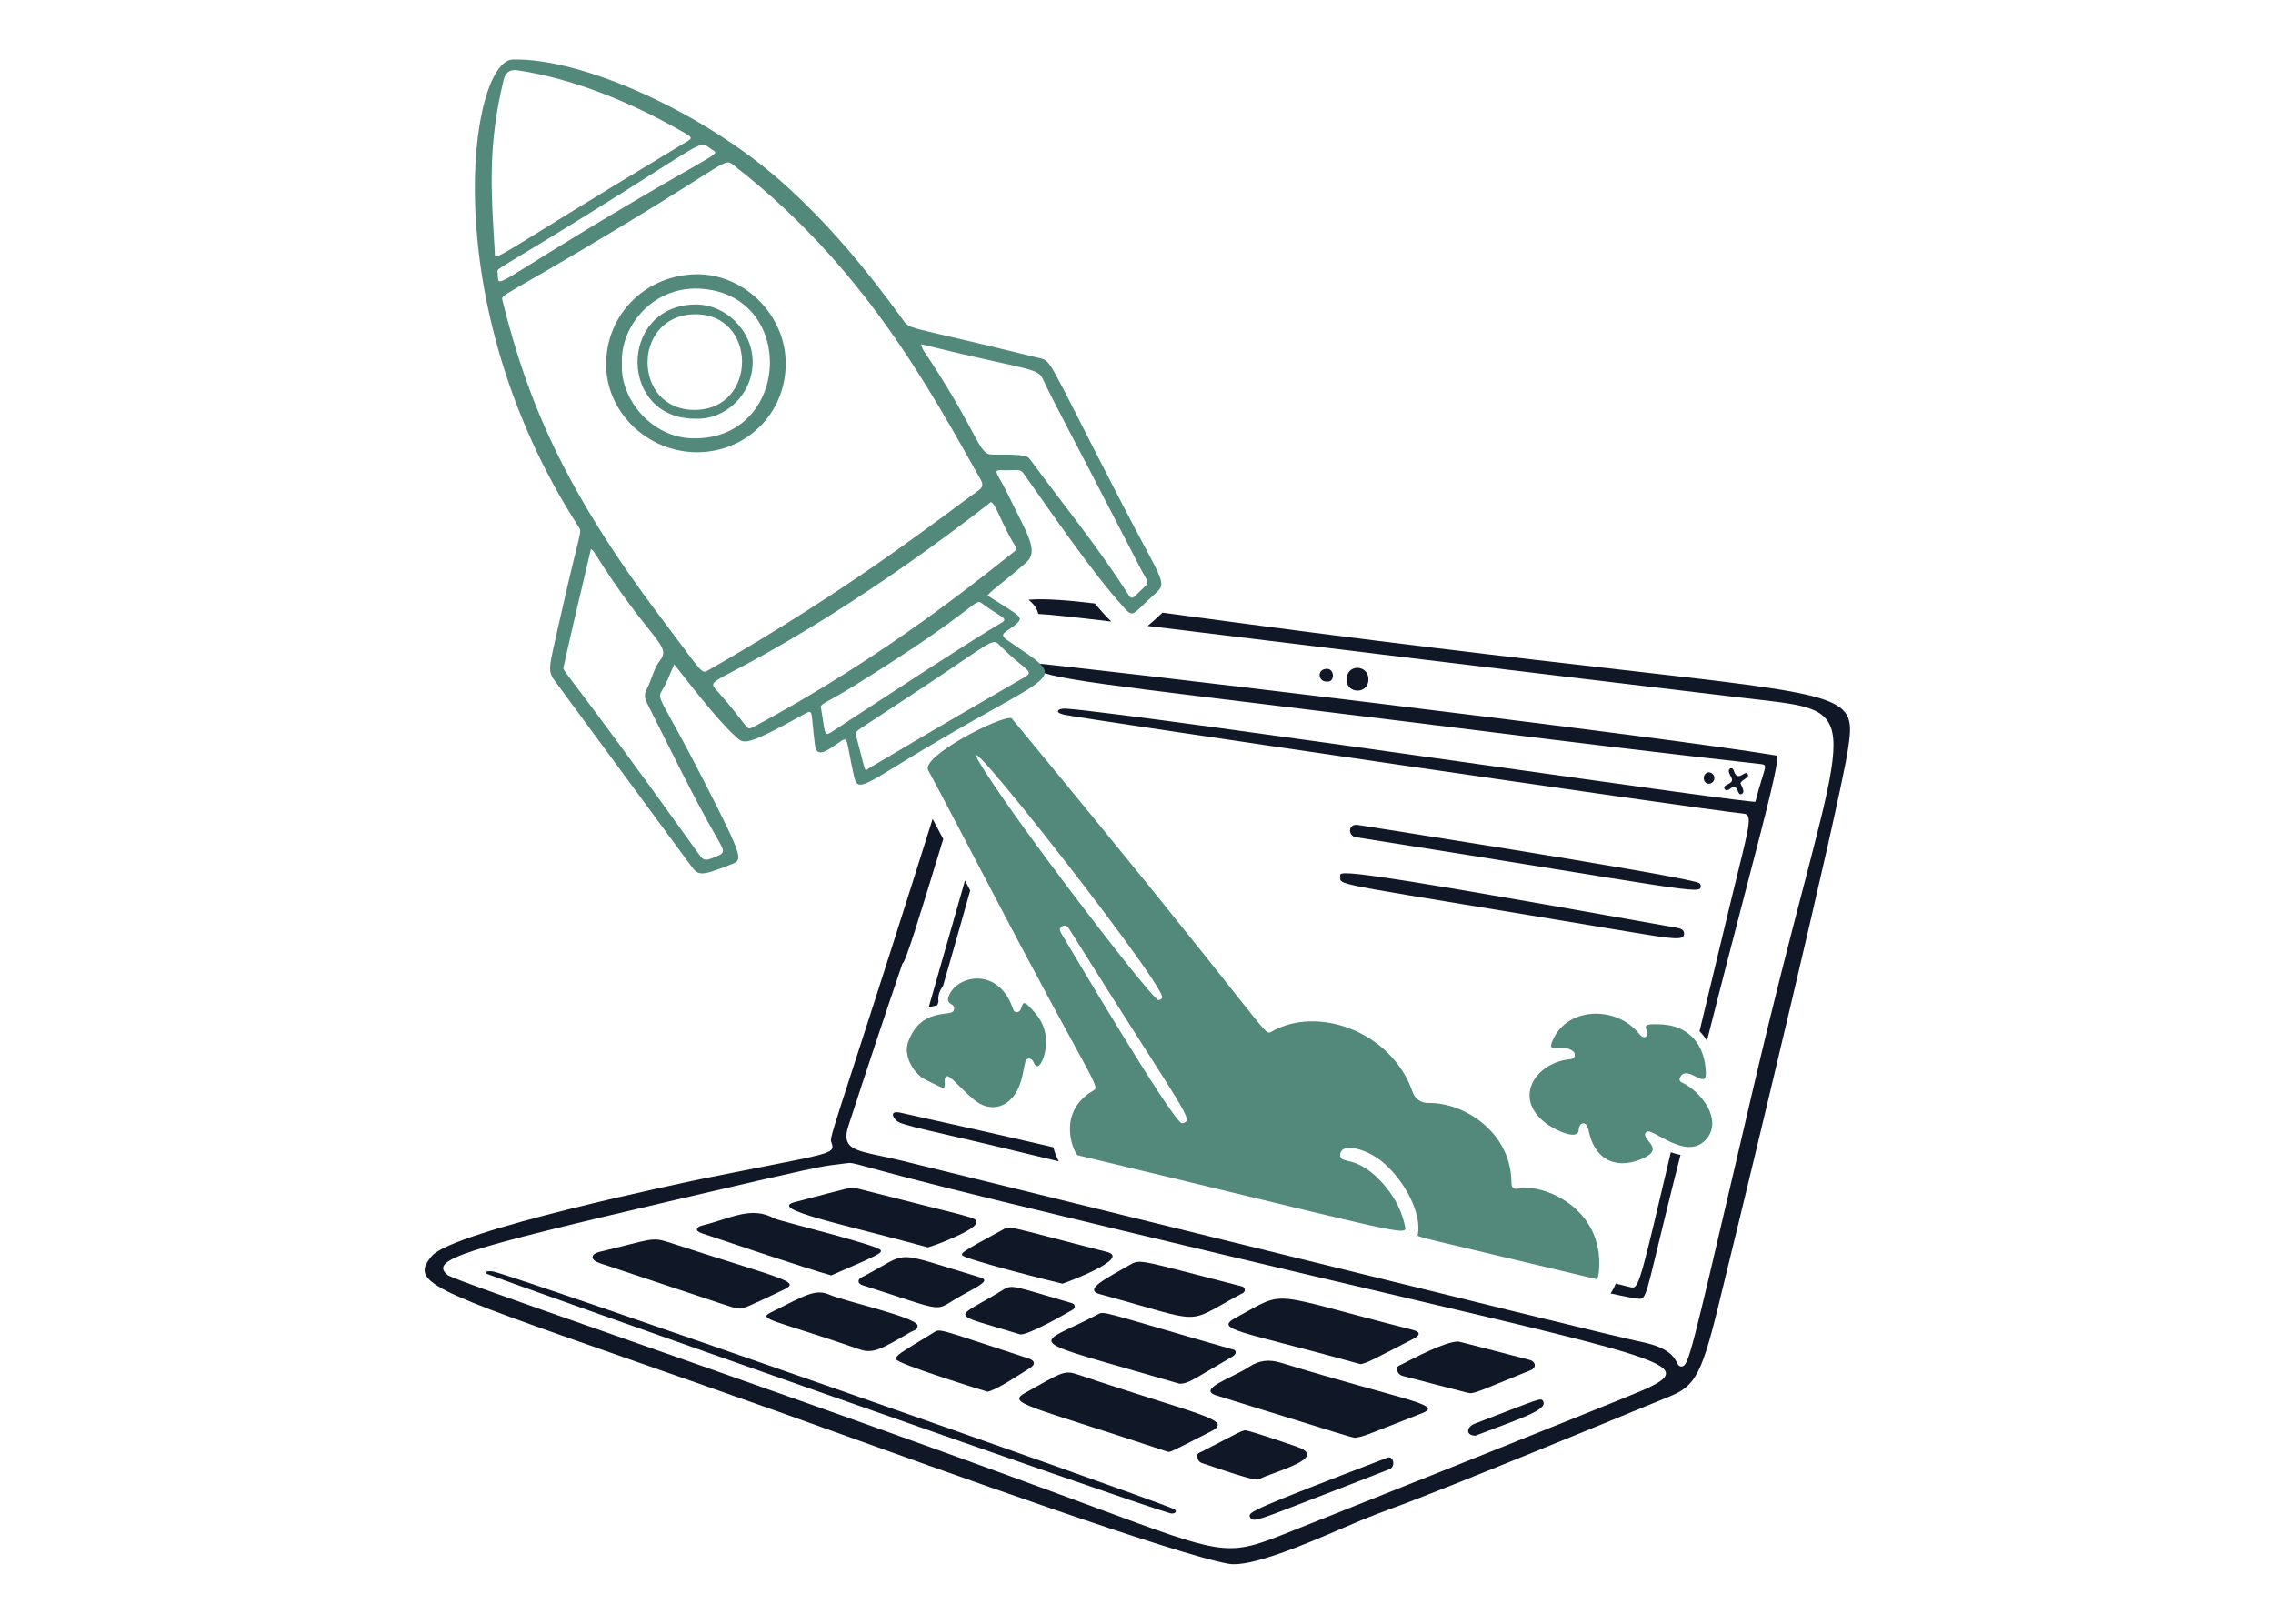 <svg width="560" height="400" viewBox="0 0 560 400" fill="none" xmlns="http://www.w3.org/2000/svg">
<rect width="560" height="400" fill="white"/>
<path d="M419.026 218.332C419.042 217.512 418.354 217.41 417.688 217.234C408.272 214.75 334.556 203.226 334.506 203.218C332.038 202.852 332.072 205.93 334.014 206.238C416.522 219.276 418.984 220.476 419.026 218.332Z" fill="#101828"/>
<path d="M414.908 230.184C415.048 228.922 413.872 228.69 412.938 228.522C323.874 212.6 330.398 214.592 330.218 216.16C329.978 218.246 329.946 217.612 400.762 229.438C412.17 231.344 414.74 231.72 414.91 230.182L414.908 230.184Z" fill="#101828"/>
<path d="M331.76 167.494C331.824 171.054 337.314 171.062 337.142 167.178C336.986 163.666 331.688 163.494 331.76 167.494Z" fill="#101828"/>
<path d="M428.796 192.936C429.272 191.93 431.022 191.632 430.634 190.77C429.984 189.322 428.184 193.116 427.13 189.756C426.838 188.824 425.696 189.236 425.968 190.228C426.336 191.574 427.668 192.29 425.616 193.244C425.248 193.416 424.568 193.698 424.876 194.286C425.218 194.94 425.794 194.646 426.254 194.302C428.43 192.67 427.828 196.204 429.13 195.584C429.926 195.204 429.398 194.27 428.798 192.938L428.796 192.936Z" fill="#101828"/>
<path d="M326.934 167.89C328.944 168.15 328.884 164.578 326.73 164.762C324.34 164.966 324.756 168.03 326.934 167.89Z" fill="#101828"/>
<path d="M421.032 190.24C419.158 190.46 419.522 193.234 421.108 193.062C422.778 192.882 422.854 190.47 421.032 190.24Z" fill="#101828"/>
<path d="M333.938 354.194C336.536 353.622 334.062 354.536 350.452 348.096C355.822 345.986 345.53 344.868 315.578 335.71C312.658 334.818 310.18 335.08 307.67 336.756C303.686 339.414 294.664 342.218 299.738 343.784C333.774 354.29 332.156 353.902 333.938 354.196V354.194Z" fill="#101828"/>
<path d="M287.796 357.658C288.468 357.638 288.192 357.822 298.3 352.64C304.066 349.684 295.99 348.856 265.288 338.532C262.036 337.438 261.102 338.42 252.77 343.012C247.768 345.77 252.678 345.978 287.796 357.658Z" fill="#101828"/>
<path d="M335.184 336.05C336.766 335.778 337.604 335.274 348.046 329.904C350.248 328.772 349.828 328.052 347.846 327.55C311.508 318.348 317.43 317.614 304.6 324.534C298.862 327.63 304.988 327.666 335.184 336.05Z" fill="#101828"/>
<path d="M290.612 340.882C292.934 340.806 293.402 340.12 303.562 334.234C304.018 333.97 304.434 333.602 304.434 333.144C304.434 332.448 303.688 332.424 303.208 332.288C270.676 322.958 272.166 322.898 270.384 323.838C254.746 332.092 250.146 329.094 290.61 340.878L290.612 340.882Z" fill="#101828"/>
<path d="M182.012 322.36C183.33 322.34 183.854 322.102 192.916 317.796C197.498 315.618 193.924 315.524 164.498 305.956C160.522 304.662 160.132 305.418 147.884 308.342C145.238 308.974 145.518 310.428 147.7 311.154C181.954 322.536 179.966 322.034 182.012 322.362V322.36Z" fill="#101828"/>
<path d="M120.028 313.838C127.014 316.614 277.754 369.782 288.228 372.76C289.516 373.126 290.248 372.164 289.186 371.718C279.756 367.758 129.276 315.148 121.62 313.256C120.276 312.924 118.906 313.392 120.028 313.838Z" fill="#101828"/>
<path d="M228.582 307.28C229.548 307.152 240.93 302.906 240.566 301.05C240.32 299.784 240.712 300.32 211.094 292.742C209.64 292.37 210.458 292.298 195.77 296.142C189.146 297.876 207.59 301.532 228.582 307.282V307.28Z" fill="#101828"/>
<path d="M204.792 314.188C217.358 308.782 217.068 308.69 217.022 308.042C216.938 306.848 191.844 300.746 190.798 300.166C185.074 296.994 180.134 300.138 173.01 301.892C171.516 302.26 171.024 303.188 172.946 303.83C180.888 306.48 197.892 312.252 204.792 314.19V314.188Z" fill="#101828"/>
<path d="M278.354 311.596C272.516 314.982 266.83 317.682 270.982 318.816C297.578 326.07 291.43 326.444 305.508 318.9C306.032 318.62 306.75 318.428 306.67 317.678C306.59 316.928 305.874 316.874 305.292 316.724C280.932 310.5 281.026 310.046 278.356 311.594L278.354 311.596Z" fill="#101828"/>
<path d="M224.38 328.134C225.026 327.758 226.214 327.654 226.05 326.492C225.768 324.486 208.034 320.546 204.51 319.004C200.986 317.462 198.832 318.82 189.902 323.324C186.49 325.046 190.558 325.076 211.946 332.462C215.102 333.552 217.284 332.268 224.38 328.134Z" fill="#101828"/>
<path d="M261.768 316.232C262.384 316.052 278.91 309.984 272.724 308.408C246.99 301.852 249.122 301.816 246.72 303.11C236.634 308.54 236.978 308.656 237.018 309.164C237.09 310.1 261.124 316.144 261.768 316.232Z" fill="#101828"/>
<path d="M243.296 342.838C245.526 342.446 251.328 338.512 253.792 336.988C255.178 336.13 254.986 335.156 253.436 334.654C230.33 327.154 231.768 327.198 229.906 328.34C221.264 333.638 220.792 333.802 220.788 334.846C220.784 335.89 242.332 342.594 243.296 342.838Z" fill="#101828"/>
<path d="M359.262 330.476C355.974 330.512 348.464 334.496 345.356 336.102C344.844 336.366 343.996 336.494 344.19 337.476C344.354 338.304 344.918 338.754 345.628 338.966C346.592 339.252 361.412 343.062 361.464 343.074C363.2 343.47 363.056 343.212 377.04 337.576C378.77 336.878 378.198 335.366 376.976 335.046C358.164 330.116 359.216 330.472 359.262 330.476Z" fill="#101828"/>
<path d="M212.292 314.666C211.07 315.298 211.384 316.264 212.6 316.648C234.502 323.574 229.462 323.196 237.006 319.09C241.96 316.396 243.846 315.386 241.478 314.678C218.762 307.874 224.754 308.208 212.292 314.666Z" fill="#101828"/>
<path d="M306.716 352.32C305.086 352.86 306.616 352.132 296.128 357.558C295.604 357.83 294.88 357.958 294.958 358.748C295.032 359.492 295.346 360.148 296.14 360.418C311.318 365.574 309.294 364.614 311.712 363.706C318.158 361.284 326.206 358.744 319.504 356.39C318.206 355.934 308.74 352.662 306.714 352.322L306.716 352.32Z" fill="#101828"/>
<path d="M251.382 328.736C253.3 328.9 262.03 323.962 263.692 322.986C264.196 322.69 264.906 322.438 264.762 321.688C264.646 321.084 263.986 320.992 263.472 320.844C249.858 316.914 249.43 316.32 247.162 317.724C234.964 325.284 233.09 323.118 251.382 328.736Z" fill="#101828"/>
<path d="M341.842 359.078C308.602 371.804 307.414 372.492 307.926 373.658C308.408 374.754 309.03 374.782 315.31 372.384C320.628 370.354 340.2 362.784 342.376 361.904C343.846 361.31 343.378 358.592 341.844 359.076L341.842 359.078Z" fill="#101828"/>
<path d="M363.498 353.668C374.502 349.464 381.308 347.346 380.208 345.234C379.672 344.204 379.9 344.368 363.37 350.696C361.268 351.5 360.984 353.616 363.498 353.668Z" fill="#101828"/>
<path fill-rule="evenodd" clip-rule="evenodd" d="M227.9 275.456C225.04 274.824 223.242 274.428 222.126 274.156H222.124C218.568 273.288 220.256 275.898 221.436 276.438C223.1 277.198 226.588 278 233.182 279.516C236.818 280.352 241.398 281.406 247.136 282.788L259.752 285.828L260.866 286.098C260.277 284.998 259.824 283.83 259.518 282.62C243.066 278.8 233.468 276.684 227.9 275.456ZM398.076 316.198L401.55 317.062C401.86 317.14 402.124 317.206 402.374 317.166C403.888 316.934 404.814 312.842 411.654 283.838C412.48 284.14 413.274 284.356 414.038 284.498C413.294 287.478 412.712 289.744 412.502 290.564L412.422 290.88C406.264 315.522 405.834 319.494 404.382 319.912C404.098 319.994 403.774 319.938 403.36 319.876C402.53 319.822 400.954 319.55 396.824 318.636C397.404 317.674 397.8 316.97 398.076 316.198ZM420.55 256.386C420.016 255.494 419.4 254.712 418.724 254.028C421.357 243.011 424.01 231.999 426.684 220.992C427.244 218.694 427.744 216.648 428.194 214.828C431.146 202.832 431.682 200.652 429.578 200.434C417.838 199.226 266.344 177.038 262.108 176.044C259.626 175.464 260.666 174.424 262.636 174.564C271.598 175.188 321.004 182.15 364.236 188.244C400.49 193.352 432.404 197.85 432.496 197.486C433.017 195.419 433.602 193.369 434.25 191.338C435.122 188.56 435.18 188.372 433.694 188.208C409.34 185.516 382.192 182.176 377.702 181.624L377.058 181.544C356.275 178.953 335.489 176.396 314.698 173.874C260.098 167.232 254.882 166.596 254.186 163.324C257.442 163.324 407.624 181.112 437.668 186.118C438.722 186.294 435.328 199.318 429.616 221.218C426.549 232.929 423.527 244.652 420.55 256.386Z" fill="#101828"/>
<path fill-rule="evenodd" clip-rule="evenodd" d="M269.758 148.664C263.9 147.952 257.44 147.364 253.402 147.744C254.706 148.812 255.5 149.86 255.8 151.24C258.546 151.368 263.65 151.91 273.818 153.12C272.644 152.018 271.312 150.55 269.758 148.664ZM286.406 150.916C338.36 158.022 374.606 162.156 399.806 165.028C456.092 171.448 457.266 171.58 455.3 184.54C453.014 199.616 428.72 299.736 428.708 299.784C427.368 305.186 426.234 309.888 425.244 313.99C419.784 336.624 418.736 340.968 411.71 343.86C356.284 366.666 347.23 369.998 342.004 371.922C340.106 372.62 338.714 373.132 335.788 374.324C334.396 374.892 332.68 375.63 330.76 376.456C321.726 380.342 308.18 386.172 302.716 385.228C289.814 382.998 231.224 361.934 203.178 351.85L203.174 351.848L203.168 351.846L203.124 351.83L203.118 351.828C198.3 350.096 194.388 348.688 191.77 347.76C179.534 343.424 167.288 339.117 155.032 334.84L155.028 334.838C105.578 317.546 100.944 315.926 106.374 309.418C111.536 303.232 168.66 291.254 174.852 290.01C180.11 288.954 184.476 288.096 188.098 287.386C201.544 284.748 204.718 284.124 205.062 282.778C205.17 282.362 205.006 281.878 204.79 281.242L204.756 281.14C204.52 280.44 205.434 277.622 209.742 264.35C216.515 243.511 223.192 222.64 229.774 201.74L231.05 204.15L232.39 206.696L231.076 210.99C226.554 225.782 222.984 237.462 222.364 237.286C217.83 250.613 213.383 263.97 209.022 277.356C207.276 282.708 210.228 283.332 217.09 284.784H217.092C218.65 285.114 220.41 285.486 222.364 285.966C252.062 293.266 279.64 300.064 303.912 306.048H303.916C359.908 319.85 398.316 329.318 404.628 330.63C411.208 332 412.436 334.316 413.136 335.634C413.498 336.316 413.718 336.73 414.466 336.608C416 336.356 416.86 332.678 427.428 287.446C428.808 281.532 430.358 274.906 432.094 267.486C436.882 247.026 441.026 231.122 444.256 218.726C451.148 192.28 453.88 181.792 449.85 177.05C447.202 173.932 441.63 173.3 432.394 172.25C431.14 172.108 429.82 171.956 428.43 171.792C366.87 164.482 327.15 159.624 301.394 156.472C294.122 155.584 287.962 154.83 282.738 154.196C283.618 153.502 284.558 152.628 285.638 151.628L285.658 151.61L286.406 150.916ZM232.35 242.844C234.614 235.025 236.844 227.196 239.038 219.358L237.752 216.908L228.788 248.21C229.492 247.962 230.214 247.769 230.948 247.632L231.228 246.684C231.008 245.392 231.452 244.05 232.35 242.844ZM150.67 328.682L150.672 328.684C179.234 338.696 219.554 352.832 260.322 367.846C263.922 369.172 267.204 370.39 270.206 371.502C300.926 382.896 302.306 383.41 315.678 378.182C318.938 376.908 401.354 344.056 405.326 342.228C417.776 336.494 411.5 335.02 341.346 318.524L341.342 318.522C317.696 312.962 286.792 305.696 246.904 295.986C227.536 291.272 218.576 288.82 214.11 287.598C209.694 286.388 209.67 286.382 208.326 286.58C207.192 286.746 206.438 286.834 205.766 286.914C202.464 287.3 201.156 287.452 166.762 295.498C113.794 307.89 105.602 310.284 110.302 314.114V314.112C111.204 314.846 126.848 320.332 150.67 328.682Z" fill="#101828"/>
<path d="M249.212 176.908C312.1 252.95 311.298 255.286 313.112 254.222C324.568 247.506 342.914 254.118 348.05 269.082C348.61 270.712 350.176 271.746 351.898 271.712C360.908 271.54 372.324 279.092 372.372 291.3C372.376 292.566 372.878 293.08 374.13 292.782C379.762 291.44 395.294 297.348 393.94 313.096C393.86 314.026 393.72 314.69 393.456 315.138C349.192 304.582 349.156 304.768 349.272 304.242C350.41 299.146 346.074 290.572 340.198 285.914C336.604 283.066 330.616 281.37 330.208 284.264C329.782 287.284 334.408 283.754 341.504 292.5C343.872 295.418 345.526 298.716 346.218 302.43C346.638 304.69 340.99 302.658 265.444 284.566C264.142 283.128 260.58 273.808 269.252 268.73C271.286 267.54 269.936 268.384 242.824 216.554C240.778 212.642 230.906 193.77 228.684 189.75C226.79 186.322 246.728 176.14 249.214 176.904L249.212 176.908ZM261.682 230.278C261.722 230.346 288.932 276.5 291.214 276.716C294.43 275.956 292.636 275.46 263.652 229.218C263.204 228.504 262.748 227.622 261.738 228.156C260.654 228.73 261.27 229.558 261.682 230.278ZM246.91 196.354C258.804 213.628 283.934 246.144 285.372 246.348C285.828 246.332 286.166 246.156 286.31 245.76C287.458 242.586 219.836 157.034 246.912 196.356L246.91 196.354Z" fill="#52897B"/>
<path d="M257.676 256.802C257.86 252.898 255.866 250.198 253.384 247.76C251.238 245.654 252.274 249.412 250.468 249.338C249.688 249.306 249.62 248.59 249.406 248.028C245.588 237.96 235.62 240.408 233.77 245.342C232.814 247.89 235.686 246.832 234.94 248.97C234.39 250.544 226.85 248.046 223.74 256.69C222.556 259.982 224.914 264.166 227.572 265.716C228.822 266.444 230.176 266.996 231.472 267.654C233.908 268.892 231.916 265.704 233.278 265.124C234.026 264.804 236.5 267.988 239.91 270.854C243.77 274.098 248.322 273.048 250.642 268.56C252.52 264.928 252.124 261.056 253.192 260.816C253.976 260.64 254.47 261.144 254.73 261.81C255.792 264.528 257.782 260.164 257.678 256.804L257.676 256.802Z" fill="#52897B"/>
<path d="M408.17 252.308C406.476 252.324 404.878 252.208 405.692 253.778C406.348 255.048 405.218 256.39 403.922 254.76C398.012 247.328 385.212 248.1 382.222 257.114C381.576 259.06 384.436 257.45 386.458 258.364C387.194 258.696 388.044 259.004 387.98 259.954C387.916 260.904 386.95 260.914 386.286 261C378.288 262.024 372.604 270.51 380.952 276.776C382.958 278.282 388.804 281.132 388.94 278.346C389.036 276.396 390.858 275.96 391.346 278.334C393.042 286.598 399.084 288.066 405.04 285.234C410.334 282.716 403.948 280.626 405.568 278.876C406.902 277.436 415.074 285.962 420.08 280.954C424.308 276.724 420.328 270.098 415.15 267.04C414.52 266.668 413.396 266.486 413.932 265.406C415.604 262.046 420.336 268.474 420.282 264.482C420.192 257.758 416.446 252.236 408.166 252.312L408.17 252.308Z" fill="#52897B"/>
<path d="M142.556 129.802C106.804 74.442 115.8 14.95 126.306 14.678C143.652 14.228 173.496 27.864 192.646 44.854C203.874 54.816 213.412 66.314 222.21 78.438C224.432 81.502 221.844 79.734 255.826 88.148C259.274 89.002 257.406 87.244 276.472 124.154C286.286 143.15 287.68 143.506 284.768 146.094C278.758 151.436 279.422 152.45 276.696 149.426C268.774 140.638 258.738 125.868 252.486 117.06C251.216 115.27 251.468 115.926 246.428 115.842C244.47 115.81 245.952 116.876 248.282 121.692C253.034 131.514 256.078 135.7 252.822 138.578C246.908 143.808 245.25 144.56 243.276 146.686C251.64 152.02 252.534 151.976 250.04 153.994C247.854 155.764 245.932 156.14 248.078 157.634C264.42 169.006 261.836 163.33 220.076 189.16C211.654 194.37 211.078 194.262 210.358 191.022C208.344 181.954 209.106 181.252 206.842 182.802C204.02 184.734 201.254 186.994 200.796 183.602C199.714 175.592 200.472 174.622 198.49 175.722C182.968 184.342 183.266 183.222 181.084 181.284C176.76 177.444 169.18 167.53 166.108 163.646C165.086 165.9 164.342 168.03 163.196 169.92C161.646 172.482 162.584 171.14 173.812 193.152C183.374 211.9 182.95 211.824 180.13 212.938C171.944 216.172 172.026 215.732 169.666 212.51L136.762 167.826C134.776 165.168 135.216 164.682 137.888 152.754C142.978 130.018 143.506 131.27 142.556 129.802ZM168.324 32.55C155.944 25.462 141.74 19.48 127.636 17.334C125.638 17.03 124.542 17.754 124.056 19.768C120.21 35.72 120.926 46.316 121.886 61.978C122.054 64.728 119.564 64.772 167.808 35.726C170.608 34.04 171.108 34.146 168.324 32.55ZM174.888 36.486C172.226 34.426 173.452 35.066 143.998 53.296C122.352 66.696 122.346 66.09 122.576 67.058C123.116 71.39 119.488 71.266 155.932 49.748C178.908 36.182 177.276 38.334 174.888 36.486ZM254.036 113.508C262.554 125.092 270.766 135.072 277.982 146.496C278.53 147.364 278.95 147.544 279.768 146.712C283.524 142.888 283.304 144.512 281.018 140.076C261.862 102.956 259.358 98.652 256.996 93.49C255.594 90.426 253.56 91.37 226.944 84.79C227.216 86.134 227.966 86.966 228.542 87.84C241.544 107.592 240.992 112 244.5 111.982C253.126 111.942 253.088 112.218 254.036 113.508ZM210.818 180.864C213.628 191.318 212.764 190.006 214.29 189.116C220.756 185.352 223.912 183.304 252.47 166.792C255.108 165.266 252.394 165.144 246.428 159.072C244.43 157.038 245.276 157.512 226.426 169.968C210.542 180.464 210.606 180.074 210.818 180.864ZM202.284 174.478C203.31 180.348 202.88 181.634 204.938 180.28C210.32 176.74 240.516 156.934 246.582 153.512C248.76 152.282 246.594 152.152 241.974 148.658C240.008 147.172 241.42 149.744 210.46 168.92C203.292 173.36 201.85 173.382 202.284 174.478ZM176.464 169.95C185.034 179.524 183.56 180.164 185.73 179.01C218.822 161.374 243.082 141.162 249.726 136.014C250.346 135.534 250.59 135.174 250.082 134.4C247.198 130.016 245.22 123.732 244.12 123.696C243.204 124.364 217.426 145.016 188.1 161.328C175.618 168.27 174.482 167.734 176.464 169.95ZM174.602 165.05C210.416 144.57 231.84 127.412 241.014 120.87C242.076 120.112 242.332 119.406 241.618 118.146C229.128 96.058 212.886 65.576 180.72 40.686C178.398 38.888 180.02 39.56 151.808 56.518C123.596 73.478 123.39 72.458 123.77 73.98C129.888 98.534 138.794 120.39 163.096 152.516C173.382 166.116 172.714 166.124 174.6 165.046L174.602 165.05ZM172.464 210.822C173.122 211.738 173.798 212.006 174.922 211.594C178.732 210.202 178.82 210.202 176.788 206.68C170.466 195.73 165.052 184.314 159.338 173.048C158.732 171.854 158.75 170.874 159.39 169.64C160.564 167.382 161.072 164.674 162.586 162.72C165.588 158.844 160.188 158.066 146.228 135.792C146.14 135.652 145.96 135.568 145.58 135.268C138.696 164.304 138.974 163.976 138.828 164.348C138.45 165.318 139.074 164.244 172.464 210.822Z" fill="#52897B"/>
<path d="M170.572 67.594C158.302 68.274 148.914 78.166 149.35 90.526C149.768 102.374 160.502 112.054 172.976 111.372C184.752 110.728 194.074 101.012 193.554 88.596C193.072 77.1 182.83 66.916 170.574 67.596L170.572 67.594ZM153.234 89.642C152.67 80.788 160.542 70.574 172.214 71.102C196.5 72.202 194.978 108.458 170.668 107.99C160.466 107.794 152.712 98.2 153.234 89.642Z" fill="#52897B"/>
<path d="M171.416 103.14C178.596 103.464 185.44 97.24 185.436 89.16C185.432 81.442 178.684 74.766 170.972 75.006C152.268 75.59 152.444 103.316 171.416 103.14ZM171.076 100.98C155.736 100.962 155.664 77.786 171 77.42C186.704 77.046 186.784 100.994 171.076 100.98Z" fill="#52897B"/>
</svg>
